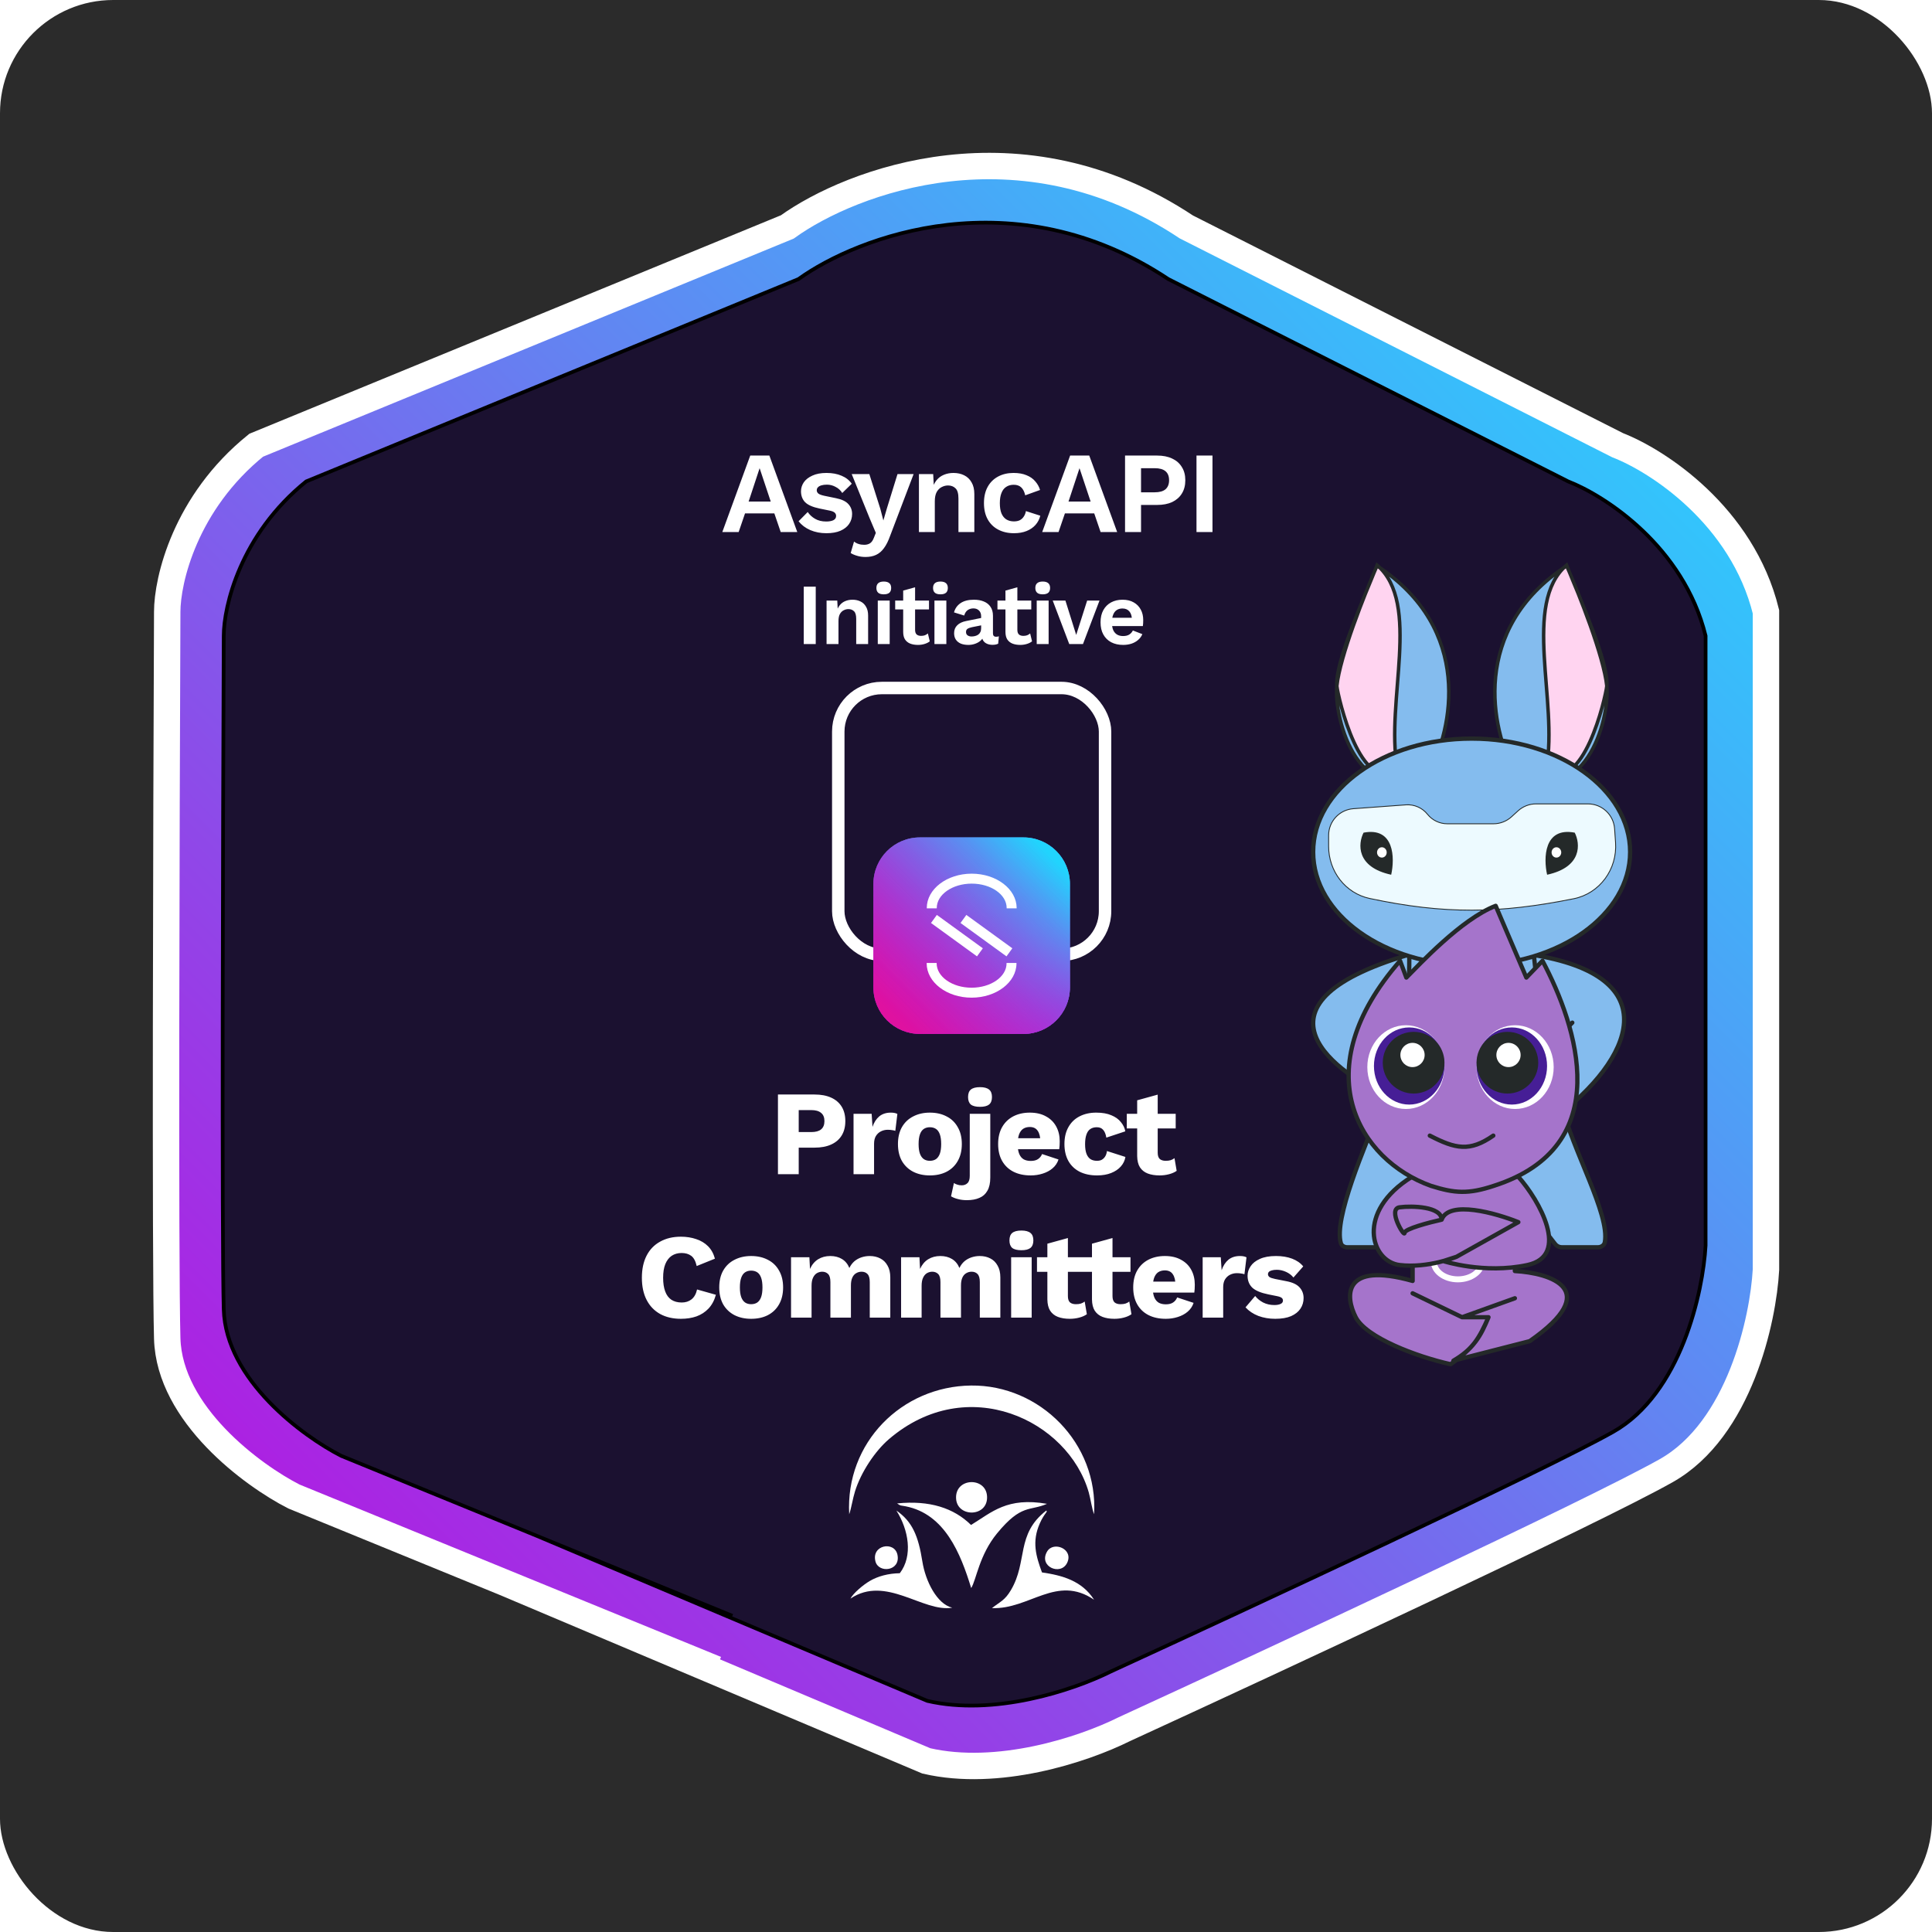 <svg width="512" height="512" viewBox="0 0 512 512" fill="none" xmlns="http://www.w3.org/2000/svg">
<rect width="512" height="512" rx="30" fill="#2B2B2B"/>
<path d="M314.388 60.139C270.376 30.909 225.554 47.96 208.645 60.139L67.893 117.991C49.031 133.215 44.316 153.768 44.316 162.141C44.077 217.963 43.744 334.63 44.316 354.725C44.887 374.821 66.941 391.009 77.896 396.592L133.825 419.466L245.482 466.652C264.403 471.034 286.81 463.803 297.955 458.249C337.727 439.98 422.131 400.702 441.564 389.741C460.998 378.779 467.286 349.651 468 336.457V162.141C461.713 136.565 439.183 122.051 428.704 117.991L314.388 60.139Z" fill="url(#paint0_linear_3847_498)"/>
<path d="M189.753 442.34L133.825 419.466M133.825 419.466L77.896 396.592C66.941 391.009 44.887 374.821 44.316 354.725C43.744 334.63 44.077 217.963 44.316 162.141C44.316 153.768 49.031 133.215 67.893 117.991L208.645 60.139C225.554 47.96 270.376 30.909 314.388 60.139L428.704 117.991C439.183 122.051 461.713 136.565 468 162.141V336.457C467.286 349.651 460.998 378.779 441.564 389.741C422.131 400.702 337.727 439.98 297.955 458.249C286.81 463.803 264.403 471.034 245.482 466.652L133.825 419.466Z" stroke="white" stroke-width="7"/>
<path d="M309.619 73.96C268.825 46.866 227.28 62.671 211.607 73.96L81.146 127.582C63.663 141.693 59.292 160.742 59.292 168.503C59.072 220.244 58.763 328.381 59.292 347.007C59.822 365.634 80.263 380.638 90.418 385.812L142.257 407.014L245.751 450.751C263.289 454.812 284.057 448.11 294.387 442.962C331.252 426.029 409.484 389.622 427.497 379.463C445.51 369.303 451.338 342.304 452 330.074V168.503C446.172 144.797 425.29 131.344 415.577 127.582L309.619 73.96Z" fill="#1B1130"/>
<path d="M194.097 428.216L142.257 407.014M142.257 407.014L90.418 385.812C80.263 380.638 59.822 365.634 59.292 347.007C58.763 328.381 59.072 220.244 59.292 168.503C59.292 160.742 63.663 141.693 81.146 127.582L211.607 73.96C227.28 62.671 268.825 46.866 309.619 73.96L415.577 127.582C425.29 131.344 446.172 144.797 452 168.503V330.074C451.338 342.304 445.51 369.303 427.497 379.463C409.484 389.622 331.252 426.029 294.387 442.962C284.057 448.11 263.289 454.812 245.751 450.751L142.257 407.014Z" stroke="black" stroke-width="0.983"/>
<path d="M211.29 141H206.898L205.209 136.055H197.439L195.75 141H191.419L198.821 120.729H203.889L211.29 141ZM198.391 132.922H204.257L201.309 124.077L198.391 132.922ZM218.998 141.307C217.442 141.307 216.019 141.031 214.729 140.478C213.46 139.925 212.426 139.147 211.627 138.144L214.054 135.687C214.545 136.424 215.2 137.028 216.019 137.499C216.838 137.97 217.811 138.205 218.937 138.205C219.736 138.205 220.37 138.092 220.841 137.867C221.333 137.622 221.578 137.243 221.578 136.731C221.578 136.403 221.466 136.127 221.241 135.902C221.015 135.656 220.565 135.461 219.889 135.318L217.186 134.765C215.405 134.397 214.136 133.844 213.378 133.107C212.641 132.349 212.272 131.377 212.272 130.189C212.272 129.349 212.518 128.561 213.009 127.824C213.521 127.087 214.279 126.493 215.282 126.043C216.285 125.572 217.534 125.336 219.029 125.336C220.565 125.336 221.896 125.582 223.022 126.073C224.169 126.544 225.069 127.251 225.725 128.193L223.206 130.65C222.756 129.933 222.162 129.39 221.425 129.022C220.708 128.633 219.951 128.438 219.152 128.438C218.579 128.438 218.087 128.5 217.678 128.623C217.268 128.745 216.961 128.919 216.756 129.145C216.552 129.349 216.449 129.616 216.449 129.943C216.449 130.271 216.593 130.558 216.879 130.803C217.166 131.028 217.688 131.223 218.446 131.387L221.578 132.032C223.094 132.339 224.179 132.861 224.834 133.598C225.489 134.315 225.817 135.185 225.817 136.209C225.817 137.192 225.551 138.072 225.018 138.85C224.506 139.608 223.739 140.212 222.715 140.662C221.711 141.092 220.473 141.307 218.998 141.307ZM242.116 125.643L235.912 141.952C235.421 143.344 234.868 144.45 234.254 145.269C233.66 146.088 232.964 146.682 232.165 147.05C231.387 147.419 230.455 147.603 229.37 147.603C228.572 147.603 227.834 147.501 227.159 147.296C226.504 147.112 225.93 146.866 225.439 146.559L226.33 143.518C226.719 143.826 227.128 144.041 227.558 144.163C227.988 144.307 228.479 144.378 229.032 144.378C229.606 144.378 230.097 144.256 230.507 144.01C230.937 143.764 231.295 143.273 231.581 142.536L232.104 141.215L230.414 137.222L225.715 125.643H230.384L233.301 134.857L234.1 137.929L235.052 134.673L237.847 125.643H242.116ZM243.526 141V125.643H247.303L247.549 130.25L247.027 129.759C247.273 128.756 247.662 127.926 248.194 127.271C248.727 126.616 249.372 126.135 250.129 125.828C250.907 125.5 251.757 125.336 252.678 125.336C253.743 125.336 254.685 125.541 255.504 125.951C256.343 126.36 256.999 126.985 257.47 127.824C257.961 128.643 258.207 129.677 258.207 130.926V141H253.999V132.124C253.999 130.813 253.743 129.913 253.231 129.421C252.719 128.909 252.054 128.653 251.235 128.653C250.661 128.653 250.098 128.797 249.546 129.083C249.013 129.349 248.573 129.79 248.225 130.404C247.897 131.018 247.733 131.837 247.733 132.861V141H243.526ZM268.592 125.336C269.964 125.336 271.121 125.541 272.063 125.951C273.025 126.34 273.793 126.882 274.366 127.578C274.96 128.254 275.38 129.012 275.625 129.851L271.694 131.264C271.489 130.343 271.141 129.646 270.65 129.175C270.158 128.705 269.493 128.469 268.653 128.469C267.875 128.469 267.21 128.653 266.657 129.022C266.104 129.37 265.685 129.913 265.398 130.65C265.111 131.366 264.968 132.267 264.968 133.352C264.968 134.438 265.111 135.339 265.398 136.055C265.705 136.772 266.135 137.304 266.688 137.652C267.261 138 267.927 138.174 268.684 138.174C269.298 138.174 269.821 138.072 270.251 137.867C270.681 137.642 271.029 137.325 271.295 136.915C271.581 136.506 271.776 136.014 271.878 135.441L275.687 136.669C275.462 137.591 275.042 138.4 274.428 139.096C273.813 139.792 273.025 140.335 272.063 140.724C271.1 141.113 269.984 141.307 268.715 141.307C267.138 141.307 265.746 140.99 264.538 140.355C263.33 139.72 262.398 138.809 261.743 137.622C261.088 136.434 260.76 135.001 260.76 133.322C260.76 131.643 261.088 130.209 261.743 129.022C262.398 127.834 263.32 126.923 264.507 126.288C265.695 125.654 267.056 125.336 268.592 125.336ZM296.063 141H291.671L289.982 136.055H282.212L280.523 141H276.192L283.594 120.729H288.662L296.063 141ZM283.164 132.922H289.03L286.082 124.077L283.164 132.922ZM306.656 120.729C308.213 120.729 309.543 120.996 310.649 121.528C311.755 122.04 312.604 122.787 313.198 123.77C313.813 124.732 314.12 125.899 314.12 127.271C314.12 128.643 313.813 129.82 313.198 130.803C312.604 131.766 311.755 132.513 310.649 133.045C309.543 133.557 308.213 133.813 306.656 133.813H302.387V141H298.149V120.729H306.656ZM306.011 130.465C307.281 130.465 308.233 130.199 308.868 129.667C309.502 129.114 309.82 128.315 309.82 127.271C309.82 126.207 309.502 125.408 308.868 124.876C308.233 124.343 307.281 124.077 306.011 124.077H302.387V130.465H306.011ZM321.321 120.729V141H317.083V120.729H321.321Z" fill="white"/>
<path d="M216.179 155.475V170.678H213.001V155.475H216.179ZM219.05 170.678V159.161H221.884L222.068 162.616L221.676 162.248C221.861 161.495 222.152 160.873 222.552 160.382C222.951 159.89 223.435 159.529 224.003 159.299C224.587 159.053 225.224 158.931 225.915 158.931C226.713 158.931 227.42 159.084 228.034 159.391C228.664 159.698 229.155 160.167 229.508 160.796C229.877 161.411 230.061 162.186 230.061 163.123V170.678H226.905V164.021C226.905 163.038 226.713 162.363 226.329 161.994C225.946 161.61 225.446 161.418 224.832 161.418C224.402 161.418 223.98 161.526 223.565 161.741C223.166 161.94 222.836 162.271 222.575 162.731C222.329 163.192 222.206 163.806 222.206 164.574V170.678H219.05ZM234.211 157.502C233.55 157.502 233.059 157.364 232.736 157.088C232.414 156.796 232.253 156.374 232.253 155.821C232.253 155.253 232.414 154.83 232.736 154.554C233.059 154.262 233.55 154.116 234.211 154.116C234.871 154.116 235.362 154.262 235.685 154.554C236.007 154.83 236.169 155.253 236.169 155.821C236.169 156.374 236.007 156.796 235.685 157.088C235.362 157.364 234.871 157.502 234.211 157.502ZM235.777 159.161V170.678H232.621V159.161H235.777ZM242.508 155.637V166.924C242.508 167.476 242.647 167.883 242.923 168.144C243.215 168.39 243.606 168.513 244.098 168.513C244.482 168.513 244.82 168.459 245.111 168.352C245.403 168.229 245.664 168.068 245.895 167.868L246.401 169.964C246.033 170.256 245.572 170.486 245.019 170.655C244.466 170.824 243.883 170.909 243.269 170.909C242.501 170.909 241.817 170.793 241.218 170.563C240.635 170.333 240.174 169.964 239.836 169.457C239.514 168.951 239.353 168.275 239.353 167.43V156.512L242.508 155.637ZM246.194 159.161V161.51H237.233V159.161H246.194ZM249.227 157.502C248.567 157.502 248.076 157.364 247.753 157.088C247.431 156.796 247.269 156.374 247.269 155.821C247.269 155.253 247.431 154.83 247.753 154.554C248.076 154.262 248.567 154.116 249.227 154.116C249.888 154.116 250.379 154.262 250.702 154.554C251.024 154.83 251.185 155.253 251.185 155.821C251.185 156.374 251.024 156.796 250.702 157.088C250.379 157.364 249.888 157.502 249.227 157.502ZM250.794 159.161V170.678H247.638V159.161H250.794ZM260.013 163.33C260.013 162.67 259.821 162.155 259.437 161.787C259.068 161.418 258.577 161.234 257.963 161.234C257.395 161.234 256.896 161.38 256.466 161.672C256.036 161.963 255.721 162.447 255.521 163.123L252.826 162.294C253.087 161.28 253.655 160.466 254.531 159.852C255.421 159.238 256.611 158.931 258.101 158.931C259.115 158.931 259.998 159.092 260.75 159.414C261.503 159.721 262.086 160.19 262.501 160.819C262.931 161.449 263.146 162.24 263.146 163.192V167.868C263.146 168.452 263.422 168.743 263.975 168.743C264.236 168.743 264.482 168.705 264.712 168.628L264.528 170.586C264.128 170.786 263.629 170.886 263.03 170.886C262.493 170.886 262.009 170.793 261.579 170.609C261.149 170.425 260.811 170.148 260.566 169.78C260.32 169.396 260.197 168.92 260.197 168.352V168.26L260.75 168.167C260.658 168.751 260.405 169.25 259.99 169.665C259.575 170.064 259.068 170.371 258.47 170.586C257.886 170.801 257.279 170.909 256.65 170.909C255.867 170.909 255.191 170.793 254.623 170.563C254.055 170.317 253.617 169.964 253.31 169.504C253.003 169.043 252.849 168.475 252.849 167.799C252.849 166.939 253.125 166.24 253.678 165.703C254.231 165.15 255.022 164.774 256.051 164.574L260.381 163.699L260.358 165.657L257.594 166.21C257.072 166.317 256.673 166.463 256.396 166.647C256.135 166.816 256.005 167.1 256.005 167.499C256.005 167.883 256.143 168.175 256.419 168.375C256.711 168.574 257.057 168.674 257.456 168.674C257.779 168.674 258.093 168.636 258.4 168.559C258.708 168.482 258.984 168.359 259.23 168.191C259.475 168.022 259.667 167.791 259.806 167.499C259.944 167.208 260.013 166.854 260.013 166.44V163.33ZM269.611 155.637V166.924C269.611 167.476 269.749 167.883 270.026 168.144C270.318 168.39 270.709 168.513 271.201 168.513C271.585 168.513 271.922 168.459 272.214 168.352C272.506 168.229 272.767 168.068 272.997 167.868L273.504 169.964C273.136 170.256 272.675 170.486 272.122 170.655C271.569 170.824 270.986 170.909 270.371 170.909C269.604 170.909 268.92 170.793 268.321 170.563C267.738 170.333 267.277 169.964 266.939 169.457C266.617 168.951 266.455 168.275 266.455 167.43V156.512L269.611 155.637ZM273.297 159.161V161.51H264.336V159.161H273.297ZM276.33 157.502C275.67 157.502 275.178 157.364 274.856 157.088C274.534 156.796 274.372 156.374 274.372 155.821C274.372 155.253 274.534 154.83 274.856 154.554C275.178 154.262 275.67 154.116 276.33 154.116C276.991 154.116 277.482 154.262 277.804 154.554C278.127 154.83 278.288 155.253 278.288 155.821C278.288 156.374 278.127 156.796 277.804 157.088C277.482 157.364 276.991 157.502 276.33 157.502ZM277.897 159.161V170.678H274.741V159.161H277.897ZM288.106 159.161H291.377L287.001 170.678H283.361L278.984 159.161H282.348L285.204 168.26L288.106 159.161ZM297.644 170.909C296.43 170.909 295.371 170.671 294.465 170.195C293.574 169.718 292.883 169.035 292.392 168.144C291.9 167.254 291.655 166.179 291.655 164.92C291.655 163.66 291.9 162.585 292.392 161.695C292.883 160.804 293.566 160.121 294.442 159.645C295.332 159.169 296.346 158.931 297.482 158.931C298.649 158.931 299.64 159.169 300.454 159.645C301.268 160.105 301.89 160.743 302.32 161.556C302.75 162.355 302.965 163.269 302.965 164.298C302.965 164.605 302.957 164.897 302.942 165.173C302.926 165.449 302.903 165.695 302.872 165.91H293.682V163.722H301.49L299.97 164.275C299.97 163.307 299.747 162.562 299.302 162.04C298.872 161.518 298.258 161.257 297.459 161.257C296.876 161.257 296.369 161.395 295.939 161.672C295.524 161.948 295.21 162.363 294.995 162.916C294.78 163.453 294.672 164.136 294.672 164.966C294.672 165.78 294.787 166.455 295.018 166.993C295.263 167.515 295.601 167.906 296.031 168.167C296.476 168.429 297.006 168.559 297.621 168.559C298.296 168.559 298.841 168.429 299.256 168.167C299.671 167.906 299.993 167.546 300.223 167.085L302.734 168.052C302.489 168.651 302.112 169.166 301.606 169.596C301.114 170.026 300.523 170.356 299.832 170.586C299.156 170.801 298.427 170.909 297.644 170.909Z" fill="white"/>
<rect x="222.15" y="182.328" width="70.7" height="70.7" rx="11.549" stroke="white" stroke-width="3.3"/>
<g filter="url(#filter0_d_3847_498)">
<path d="M271.221 191.641H243.779C236.977 191.641 231.463 197.155 231.463 203.958V231.399C231.463 238.201 236.977 243.715 243.779 243.715H271.221C278.023 243.715 283.537 238.201 283.537 231.399V203.958C283.537 197.155 278.023 191.641 271.221 191.641Z" fill="url(#paint1_linear_3847_498)"/>
<path d="M271.221 191.641H243.779C236.977 191.641 231.463 197.155 231.463 203.958V231.399C231.463 238.201 236.977 243.715 243.779 243.715H271.221C278.023 243.715 283.537 238.201 283.537 231.399V203.958C283.537 197.155 278.023 191.641 271.221 191.641Z" fill="url(#paint2_linear_3847_498)"/>
<path d="M271.221 191.641H243.779C236.977 191.641 231.463 197.155 231.463 203.958V231.399C231.463 238.201 236.977 243.715 243.779 243.715H271.221C278.023 243.715 283.537 238.201 283.537 231.399V203.958C283.537 197.155 278.023 191.641 271.221 191.641Z" fill="url(#paint3_linear_3847_498)"/>
<path d="M271.221 191.641H243.779C236.977 191.641 231.463 197.155 231.463 203.958V231.399C231.463 238.201 236.977 243.715 243.779 243.715H271.221C278.023 243.715 283.537 238.201 283.537 231.399V203.958C283.537 197.155 278.023 191.641 271.221 191.641Z" fill="url(#paint4_linear_3847_498)"/>
<path d="M248.276 212.178L246.726 214.314L258.83 223.1L258.914 223.16L260.464 221.024L248.359 212.239L248.276 212.178Z" fill="white"/>
<path d="M256.176 212.239L256.093 212.178L254.543 214.314L266.647 223.1L266.731 223.16L268.28 221.024L256.176 212.239Z" fill="white"/>
<path d="M257.506 201.247C250.944 201.247 245.606 205.326 245.606 210.338V210.441H248.252V210.338C248.252 206.781 252.41 203.885 257.514 203.885C262.617 203.885 266.776 206.781 266.776 210.338V210.441H269.422V210.338C269.407 205.326 264.069 201.247 257.506 201.247Z" fill="white"/>
<path d="M266.749 225.014C266.749 228.572 262.591 231.467 257.484 231.467C252.377 231.467 248.222 228.572 248.222 225.014V224.912H245.576V225.014C245.576 230.027 250.914 234.106 257.476 234.106C264.039 234.106 269.377 230.027 269.377 225.014V224.912H266.73L266.749 225.014Z" fill="white"/>
</g>
<path d="M215.861 290.058C217.589 290.058 219.061 290.336 220.277 290.89C221.493 291.445 222.421 292.245 223.061 293.29C223.701 294.336 224.021 295.605 224.021 297.098C224.021 298.592 223.701 299.861 223.061 300.906C222.421 301.952 221.493 302.752 220.277 303.306C219.061 303.861 217.589 304.138 215.861 304.138H211.669V311.178H206.165V290.058H215.861ZM214.997 300.01C216.149 300.01 217.013 299.776 217.589 299.306C218.186 298.816 218.485 298.08 218.485 297.098C218.485 296.117 218.186 295.392 217.589 294.922C217.013 294.432 216.149 294.186 214.997 294.186H211.669V300.01H214.997ZM226.196 311.178V295.178H230.996L231.22 298.634C231.625 297.44 232.222 296.512 233.012 295.85C233.822 295.189 234.846 294.858 236.084 294.858C236.489 294.858 236.83 294.89 237.108 294.954C237.406 295.018 237.641 295.104 237.812 295.21L237.268 299.69C237.054 299.605 236.777 299.541 236.436 299.498C236.116 299.434 235.721 299.402 235.252 299.402C234.612 299.402 234.014 299.541 233.46 299.818C232.905 300.096 232.457 300.512 232.116 301.066C231.796 301.6 231.636 302.282 231.636 303.114V311.178H226.196ZM246.414 294.858C248.1 294.858 249.572 295.189 250.83 295.85C252.11 296.49 253.102 297.44 253.806 298.698C254.532 299.936 254.894 301.429 254.894 303.178C254.894 304.928 254.532 306.432 253.806 307.69C253.102 308.928 252.11 309.877 250.83 310.538C249.572 311.178 248.1 311.498 246.414 311.498C244.772 311.498 243.31 311.178 242.03 310.538C240.75 309.877 239.748 308.928 239.022 307.69C238.318 306.432 237.966 304.928 237.966 303.178C237.966 301.429 238.318 299.936 239.022 298.698C239.748 297.44 240.75 296.49 242.03 295.85C243.31 295.189 244.772 294.858 246.414 294.858ZM246.414 298.73C245.796 298.73 245.262 298.88 244.814 299.178C244.366 299.477 244.025 299.957 243.79 300.618C243.556 301.28 243.438 302.133 243.438 303.178C243.438 304.224 243.556 305.077 243.79 305.738C244.025 306.378 244.366 306.858 244.814 307.178C245.262 307.477 245.796 307.626 246.414 307.626C247.054 307.626 247.598 307.477 248.046 307.178C248.494 306.858 248.836 306.378 249.07 305.738C249.305 305.077 249.422 304.224 249.422 303.178C249.422 302.133 249.305 301.28 249.07 300.618C248.836 299.957 248.494 299.477 248.046 299.178C247.598 298.88 247.054 298.73 246.414 298.73ZM259.714 293.322C258.605 293.322 257.794 293.12 257.282 292.714C256.792 292.288 256.546 291.626 256.546 290.73C256.546 289.813 256.792 289.152 257.282 288.746C257.794 288.32 258.605 288.106 259.714 288.106C260.802 288.106 261.602 288.32 262.114 288.746C262.626 289.152 262.882 289.813 262.882 290.73C262.882 291.626 262.626 292.288 262.114 292.714C261.602 293.12 260.802 293.322 259.714 293.322ZM262.434 295.178V312.074C262.434 313.525 262.178 314.688 261.666 315.562C261.176 316.437 260.472 317.066 259.554 317.45C258.637 317.856 257.528 318.058 256.226 318.058C255.373 318.058 254.594 317.962 253.89 317.77C253.186 317.6 252.568 317.354 252.034 317.034L252.802 313.514C253.037 313.685 253.325 313.824 253.666 313.93C254.008 314.058 254.402 314.122 254.85 314.122C255.49 314.122 256.002 313.93 256.386 313.546C256.792 313.184 256.994 312.533 256.994 311.594V295.178H262.434ZM273.155 311.498C271.384 311.498 269.848 311.168 268.547 310.506C267.267 309.845 266.275 308.896 265.571 307.658C264.867 306.421 264.515 304.928 264.515 303.178C264.515 301.429 264.867 299.936 265.571 298.698C266.275 297.461 267.256 296.512 268.515 295.85C269.795 295.189 271.256 294.858 272.899 294.858C274.584 294.858 276.014 295.189 277.187 295.85C278.382 296.49 279.288 297.386 279.907 298.538C280.526 299.669 280.835 300.97 280.835 302.442C280.835 302.826 280.824 303.21 280.803 303.594C280.782 303.978 280.75 304.298 280.707 304.554H268.035V301.642H278.307L275.715 302.634C275.715 301.354 275.48 300.373 275.011 299.69C274.563 299.008 273.859 298.666 272.899 298.666C272.216 298.666 271.63 298.826 271.139 299.146C270.67 299.466 270.307 299.968 270.051 300.65C269.816 301.333 269.699 302.208 269.699 303.274C269.699 304.32 269.838 305.173 270.115 305.834C270.392 306.474 270.787 306.944 271.299 307.242C271.811 307.52 272.43 307.658 273.155 307.658C273.966 307.658 274.606 307.498 275.075 307.178C275.566 306.858 275.928 306.41 276.163 305.834L280.515 307.274C280.216 308.192 279.694 308.97 278.947 309.61C278.222 310.229 277.347 310.698 276.323 311.018C275.32 311.338 274.264 311.498 273.155 311.498ZM290.502 294.858C292.124 294.858 293.468 295.093 294.534 295.562C295.622 296.01 296.465 296.618 297.062 297.386C297.681 298.133 298.065 298.944 298.214 299.818L293.19 301.482C293.041 300.565 292.764 299.882 292.358 299.434C291.974 298.965 291.409 298.73 290.662 298.73C289.98 298.73 289.404 298.89 288.934 299.21C288.486 299.509 288.145 300 287.91 300.682C287.676 301.344 287.558 302.197 287.558 303.242C287.558 304.288 287.686 305.141 287.942 305.802C288.198 306.442 288.561 306.912 289.03 307.21C289.5 307.488 290.054 307.626 290.694 307.626C291.228 307.626 291.665 307.53 292.006 307.338C292.369 307.125 292.668 306.826 292.902 306.442C293.137 306.058 293.286 305.589 293.35 305.034L298.246 306.602C298.097 307.541 297.692 308.384 297.03 309.13C296.39 309.856 295.537 310.432 294.47 310.858C293.404 311.285 292.156 311.498 290.726 311.498C288.977 311.498 287.452 311.178 286.15 310.538C284.849 309.877 283.846 308.928 283.142 307.69C282.438 306.432 282.086 304.928 282.086 303.178C282.086 301.429 282.438 299.936 283.142 298.698C283.846 297.44 284.828 296.49 286.086 295.85C287.366 295.189 288.838 294.858 290.502 294.858ZM306.803 290.09V305.482C306.803 306.25 306.984 306.805 307.347 307.146C307.731 307.466 308.253 307.626 308.915 307.626C309.427 307.626 309.864 307.573 310.227 307.466C310.611 307.338 310.952 307.157 311.251 306.922L311.827 310.282C311.293 310.666 310.621 310.965 309.811 311.178C309 311.392 308.168 311.498 307.315 311.498C306.099 311.498 305.043 311.328 304.147 310.986C303.272 310.645 302.589 310.101 302.099 309.354C301.629 308.608 301.384 307.616 301.363 306.378V291.594L306.803 290.09ZM311.571 295.178V299.05H298.611V295.178H311.571ZM189.72 343.13C189.314 344.602 188.664 345.818 187.768 346.778C186.872 347.717 185.805 348.41 184.568 348.858C183.33 349.285 181.965 349.498 180.472 349.498C178.338 349.498 176.493 349.072 174.936 348.218C173.378 347.344 172.184 346.096 171.352 344.474C170.52 342.853 170.104 340.901 170.104 338.618C170.104 336.336 170.52 334.384 171.352 332.762C172.184 331.141 173.378 329.904 174.936 329.05C176.493 328.176 178.328 327.738 180.44 327.738C181.912 327.738 183.266 327.952 184.504 328.378C185.741 328.784 186.786 329.413 187.64 330.266C188.493 331.12 189.101 332.218 189.464 333.562L184.632 335.514C184.333 334.192 183.842 333.285 183.16 332.794C182.498 332.304 181.656 332.058 180.632 332.058C179.629 332.058 178.754 332.304 178.008 332.794C177.282 333.285 176.717 334.021 176.312 335.002C175.928 335.962 175.736 337.168 175.736 338.618C175.736 340.048 175.917 341.253 176.28 342.234C176.642 343.216 177.186 343.952 177.912 344.442C178.658 344.933 179.576 345.178 180.664 345.178C181.688 345.178 182.552 344.901 183.256 344.346C183.981 343.77 184.472 342.896 184.728 341.722L189.72 343.13ZM199.053 332.858C200.738 332.858 202.21 333.189 203.469 333.85C204.749 334.49 205.741 335.44 206.445 336.698C207.17 337.936 207.533 339.429 207.533 341.178C207.533 342.928 207.17 344.432 206.445 345.69C205.741 346.928 204.749 347.877 203.469 348.538C202.21 349.178 200.738 349.498 199.053 349.498C197.41 349.498 195.949 349.178 194.669 348.538C193.389 347.877 192.386 346.928 191.661 345.69C190.957 344.432 190.605 342.928 190.605 341.178C190.605 339.429 190.957 337.936 191.661 336.698C192.386 335.44 193.389 334.49 194.669 333.85C195.949 333.189 197.41 332.858 199.053 332.858ZM199.053 336.73C198.434 336.73 197.901 336.88 197.453 337.178C197.005 337.477 196.664 337.957 196.429 338.618C196.194 339.28 196.077 340.133 196.077 341.178C196.077 342.224 196.194 343.077 196.429 343.738C196.664 344.378 197.005 344.858 197.453 345.178C197.901 345.477 198.434 345.626 199.053 345.626C199.693 345.626 200.237 345.477 200.685 345.178C201.133 344.858 201.474 344.378 201.709 343.738C201.944 343.077 202.061 342.224 202.061 341.178C202.061 340.133 201.944 339.28 201.709 338.618C201.474 337.957 201.133 337.477 200.685 337.178C200.237 336.88 199.693 336.73 199.053 336.73ZM209.633 349.178V333.178H214.497L214.657 336.282C215.169 335.152 215.884 334.298 216.801 333.722C217.74 333.146 218.817 332.858 220.033 332.858C221.228 332.858 222.263 333.125 223.137 333.658C224.012 334.192 224.663 334.981 225.089 336.026C225.431 335.322 225.868 334.736 226.401 334.266C226.956 333.797 227.585 333.445 228.289 333.21C228.993 332.976 229.719 332.858 230.465 332.858C231.532 332.858 232.471 333.072 233.281 333.498C234.092 333.904 234.732 334.533 235.201 335.386C235.692 336.218 235.937 337.264 235.937 338.522V349.178H230.497V339.77C230.497 338.746 230.295 338.032 229.889 337.626C229.505 337.221 228.983 337.018 228.321 337.018C227.788 337.018 227.297 337.157 226.849 337.434C226.423 337.69 226.092 338.085 225.857 338.618C225.623 339.152 225.505 339.824 225.505 340.634V349.178H220.065V339.77C220.065 338.746 219.863 338.032 219.457 337.626C219.052 337.221 218.529 337.018 217.889 337.018C217.399 337.018 216.929 337.146 216.481 337.402C216.055 337.658 215.713 338.064 215.457 338.618C215.201 339.152 215.073 339.856 215.073 340.73V349.178H209.633ZM238.798 349.178V333.178H243.662L243.822 336.282C244.334 335.152 245.049 334.298 245.966 333.722C246.905 333.146 247.982 332.858 249.198 332.858C250.393 332.858 251.428 333.125 252.302 333.658C253.177 334.192 253.828 334.981 254.254 336.026C254.596 335.322 255.033 334.736 255.566 334.266C256.121 333.797 256.75 333.445 257.454 333.21C258.158 332.976 258.884 332.858 259.63 332.858C260.697 332.858 261.636 333.072 262.446 333.498C263.257 333.904 263.897 334.533 264.366 335.386C264.857 336.218 265.102 337.264 265.102 338.522V349.178H259.662V339.77C259.662 338.746 259.46 338.032 259.054 337.626C258.67 337.221 258.148 337.018 257.486 337.018C256.953 337.018 256.462 337.157 256.014 337.434C255.588 337.69 255.257 338.085 255.022 338.618C254.788 339.152 254.67 339.824 254.67 340.634V349.178H249.23V339.77C249.23 338.746 249.028 338.032 248.622 337.626C248.217 337.221 247.694 337.018 247.054 337.018C246.564 337.018 246.094 337.146 245.646 337.402C245.22 337.658 244.878 338.064 244.622 338.618C244.366 339.152 244.238 339.856 244.238 340.73V349.178H238.798ZM270.683 331.322C269.574 331.322 268.763 331.12 268.251 330.714C267.761 330.288 267.515 329.626 267.515 328.73C267.515 327.813 267.761 327.152 268.251 326.746C268.763 326.32 269.574 326.106 270.683 326.106C271.771 326.106 272.571 326.32 273.083 326.746C273.595 327.152 273.851 327.813 273.851 328.73C273.851 329.626 273.595 330.288 273.083 330.714C272.571 331.12 271.771 331.322 270.683 331.322ZM273.403 333.178V349.178H267.963V333.178H273.403ZM283.004 328.09V343.482C283.004 344.25 283.185 344.805 283.548 345.146C283.932 345.466 284.454 345.626 285.116 345.626C285.628 345.626 286.065 345.573 286.428 345.466C286.812 345.338 287.153 345.157 287.452 344.922L288.028 348.282C287.494 348.666 286.822 348.965 286.012 349.178C285.201 349.392 284.369 349.498 283.516 349.498C282.3 349.498 281.244 349.328 280.348 348.986C279.473 348.645 278.79 348.101 278.3 347.354C277.83 346.608 277.585 345.616 277.564 344.378V329.594L283.004 328.09ZM287.772 333.178V337.05H274.812V333.178H287.772ZM294.825 328.09V343.482C294.825 344.25 295.006 344.805 295.369 345.146C295.753 345.466 296.276 345.626 296.937 345.626C297.449 345.626 297.886 345.573 298.249 345.466C298.633 345.338 298.974 345.157 299.273 344.922L299.849 348.282C299.316 348.666 298.644 348.965 297.833 349.178C297.022 349.392 296.19 349.498 295.337 349.498C294.121 349.498 293.065 349.328 292.169 348.986C291.294 348.645 290.612 348.101 290.121 347.354C289.652 346.608 289.406 345.616 289.385 344.378V329.594L294.825 328.09ZM299.593 333.178V337.05H286.633V333.178H299.593ZM308.954 349.498C307.183 349.498 305.647 349.168 304.346 348.506C303.066 347.845 302.074 346.896 301.37 345.658C300.666 344.421 300.314 342.928 300.314 341.178C300.314 339.429 300.666 337.936 301.37 336.698C302.074 335.461 303.055 334.512 304.314 333.85C305.594 333.189 307.055 332.858 308.698 332.858C310.383 332.858 311.812 333.189 312.986 333.85C314.18 334.49 315.087 335.386 315.706 336.538C316.324 337.669 316.634 338.97 316.634 340.442C316.634 340.826 316.623 341.21 316.602 341.594C316.58 341.978 316.548 342.298 316.506 342.554H303.834V339.642H314.106L311.514 340.634C311.514 339.354 311.279 338.373 310.81 337.69C310.362 337.008 309.658 336.666 308.698 336.666C308.015 336.666 307.428 336.826 306.938 337.146C306.468 337.466 306.106 337.968 305.85 338.65C305.615 339.333 305.498 340.208 305.498 341.274C305.498 342.32 305.636 343.173 305.914 343.834C306.191 344.474 306.586 344.944 307.098 345.242C307.61 345.52 308.228 345.658 308.954 345.658C309.764 345.658 310.404 345.498 310.874 345.178C311.364 344.858 311.727 344.41 311.962 343.834L316.314 345.274C316.015 346.192 315.492 346.97 314.746 347.61C314.02 348.229 313.146 348.698 312.122 349.018C311.119 349.338 310.063 349.498 308.954 349.498ZM318.717 349.178V333.178H323.517L323.741 336.634C324.146 335.44 324.744 334.512 325.533 333.85C326.344 333.189 327.368 332.858 328.605 332.858C329.01 332.858 329.352 332.89 329.629 332.954C329.928 333.018 330.162 333.104 330.333 333.21L329.789 337.69C329.576 337.605 329.298 337.541 328.957 337.498C328.637 337.434 328.242 337.402 327.773 337.402C327.133 337.402 326.536 337.541 325.981 337.818C325.426 338.096 324.978 338.512 324.637 339.066C324.317 339.6 324.157 340.282 324.157 341.114V349.178H318.717ZM337.946 349.498C336.346 349.498 334.852 349.242 333.466 348.73C332.1 348.197 330.97 347.44 330.074 346.458L332.634 343.45C333.167 344.133 333.871 344.709 334.746 345.178C335.642 345.626 336.634 345.85 337.722 345.85C338.383 345.85 338.927 345.754 339.354 345.562C339.78 345.37 339.994 345.072 339.994 344.666C339.994 344.368 339.887 344.133 339.674 343.962C339.46 343.77 339.034 343.61 338.394 343.482L336.154 343.034C334.148 342.629 332.719 342.032 331.866 341.242C331.034 340.432 330.618 339.376 330.618 338.074C330.618 337.2 330.884 336.368 331.418 335.578C331.951 334.768 332.772 334.117 333.882 333.626C334.991 333.114 336.41 332.858 338.138 332.858C339.759 332.858 341.188 333.093 342.426 333.562C343.663 334.032 344.644 334.714 345.37 335.61L342.778 338.554C342.266 337.914 341.604 337.413 340.794 337.05C339.983 336.688 339.172 336.506 338.362 336.506C337.85 336.506 337.412 336.56 337.05 336.666C336.708 336.752 336.452 336.88 336.282 337.05C336.111 337.221 336.026 337.434 336.026 337.69C336.026 337.968 336.154 338.213 336.41 338.426C336.687 338.618 337.188 338.789 337.914 338.938L340.826 339.514C342.468 339.813 343.652 340.357 344.378 341.146C345.103 341.936 345.466 342.885 345.466 343.994C345.466 345.04 345.188 345.978 344.634 346.81C344.079 347.642 343.247 348.304 342.138 348.794C341.028 349.264 339.631 349.498 337.946 349.498Z" fill="white"/>
<path fill-rule="evenodd" clip-rule="evenodd" d="M225.049 401.3C225.608 399.692 225.984 397.155 226.589 395.215C228.173 390.142 231.9 384.54 235.578 381.391C256.374 363.583 283.06 376.394 288.529 395.489C289.053 397.321 289.353 399.84 289.944 401.285C291.071 382.481 275.546 366.975 257.342 367.18C238.985 367.388 224.012 382.3 225.049 401.3Z" fill="white"/>
<path fill-rule="evenodd" clip-rule="evenodd" d="M237.742 398.422C238.823 399.161 238.447 398.881 240.012 399.189C250.367 401.233 254.559 411.648 257.378 420.854C258.756 418.617 259.496 412.118 264.238 406.349C270.729 398.452 272.881 400.547 277.465 398.529C266.881 396.697 262.917 400.723 257.335 404.133C252.762 399.63 246.349 397.55 237.742 398.422Z" fill="white"/>
<path fill-rule="evenodd" clip-rule="evenodd" d="M262.873 426.166C272.823 426.555 279.995 417.194 289.939 423.944C286.706 418.866 281.429 417.481 276.133 416.705C274.541 412.362 273.406 408.562 275.57 403.689C276.78 400.963 277.747 400.666 277.282 400.311C269.149 406.599 272.42 413.77 267.899 421.402C266.299 424.105 265.175 424.381 262.873 426.166Z" fill="white"/>
<path fill-rule="evenodd" clip-rule="evenodd" d="M237.557 400.321C240.776 405.41 242 412.295 238.454 416.919C235.397 416.973 232.661 417.712 230.527 418.96C228.697 420.029 226.137 422.212 225.375 423.647C234.782 417.324 244.596 427.373 252.351 426.058C248.327 425.111 245.265 419.059 244.435 413.802C243.38 407.136 241.815 403.24 237.557 400.321Z" fill="white"/>
<path fill-rule="evenodd" clip-rule="evenodd" d="M253.382 397.253C253.776 402.226 261.907 402.066 261.576 396.509C261.264 391.271 252.933 391.574 253.382 397.253Z" fill="white"/>
<path fill-rule="evenodd" clip-rule="evenodd" d="M232.005 413.794C232.84 417.019 238.747 416.38 237.831 412.016C237.051 408.307 230.87 409.413 232.005 413.794Z" fill="white"/>
<path fill-rule="evenodd" clip-rule="evenodd" d="M282.807 414.162C284.58 410.478 279.171 408.336 277.501 411.155C275.129 415.161 281.104 417.7 282.807 414.162Z" fill="white"/>
<path d="M415.188 149.949C389.511 166.782 395.261 193.346 401.345 204.524C419.75 215.406 426.706 190.725 425.816 181.794C425.041 174.012 418.408 157.321 415.188 149.949Z" fill="#84BCEE"/>
<path d="M415.155 149.775C403.327 159.98 412.993 185.881 409.806 203.528C419.4 211.237 425.551 184.72 425.816 181.794C426.365 175.74 418.92 159.206 415.155 149.775Z" fill="#FFD4F0"/>
<path d="M425.816 181.794C426.706 190.725 419.75 215.406 401.345 204.524C395.261 193.346 389.511 166.782 415.188 149.949C418.408 157.321 425.041 174.012 425.816 181.794ZM425.816 181.794C425.551 184.72 419.4 211.237 409.806 203.528C412.993 185.881 403.327 159.98 415.155 149.775C418.92 159.206 426.365 175.74 425.816 181.794Z" stroke="#242929" stroke-width="0.922"/>
<path d="M364.913 149.949C390.59 166.782 384.841 193.346 378.756 204.524C360.351 215.406 353.396 190.725 354.285 181.794C355.06 174.012 361.693 157.321 364.913 149.949Z" fill="#84BCEE"/>
<path d="M364.947 149.775C376.774 159.98 367.108 185.881 370.295 203.528C360.702 211.237 354.55 184.72 354.285 181.794C353.736 175.74 361.181 159.206 364.947 149.775Z" fill="#FFD4F0"/>
<path d="M354.285 181.794C353.396 190.725 360.351 215.406 378.756 204.524C384.841 193.346 390.59 166.782 364.913 149.949C361.693 157.321 355.06 174.012 354.285 181.794ZM354.285 181.794C354.55 184.72 360.702 211.237 370.295 203.528C367.108 185.881 376.774 159.98 364.947 149.775C361.181 159.206 353.736 175.74 354.285 181.794Z" stroke="#242929" stroke-width="0.922"/>
<path d="M394.689 250.073H384.744L383.55 254.149C382.293 253.58 376.944 251.93 373.452 252.962C327.681 266.481 355.006 284.938 368.213 290.715H403.044L363.41 270.497L402.826 284.853L407.287 280.505L416.674 271.013L409.459 278.337L411.981 296.285C432.609 280.915 442.542 258.635 405.65 252.962C401.37 252.303 394.689 254.149 394.689 254.149V250.073Z" fill="#84BCEE" stroke="#242929" stroke-width="1.138" stroke-linejoin="round"/>
<path d="M366.299 292.44C372.232 277.845 373.481 266.121 373.481 253.6H406.544C407.643 265.325 409.692 275.796 413.727 292.44C416.777 305.02 426.639 321.726 425.303 329.173C425.148 330.038 424.318 330.543 423.439 330.543H413.91C413.206 330.543 412.541 330.217 412.11 329.66L394.458 306.865C393.596 305.752 392.267 305.1 390.859 305.1H389.076C387.72 305.1 386.434 305.705 385.569 306.749L366.547 329.719C366.115 330.241 365.472 330.543 364.794 330.543H357.05C356.289 330.543 355.548 330.167 355.336 329.437C353.46 322.984 361.379 304.541 366.299 292.44Z" fill="#84BCEE" stroke="#242929" stroke-width="1.138" stroke-linejoin="round"/>
<ellipse cx="390.001" cy="225.784" rx="42" ry="30.049" fill="#84BCEE" stroke="#242929" stroke-width="1.138"/>
<path d="M352.099 221.375C352.099 217.665 354.962 214.584 358.662 214.313L372.576 213.294C374.78 213.133 376.923 214.067 378.305 215.793C379.578 217.383 381.505 218.309 383.543 218.309H395.795C397.562 218.309 399.264 217.649 400.568 216.458L402.29 214.887C403.595 213.697 405.297 213.037 407.063 213.037H420.821C424.541 213.037 427.627 215.916 427.884 219.628L428.138 223.287C428.626 230.338 423.969 236.781 417.039 238.174C397.386 242.125 382.818 242.33 362.979 238.103C356.531 236.729 352.099 230.897 352.099 224.305V221.375Z" fill="#EDFAFF" stroke="#242929" stroke-width="0.228"/>
<path d="M409.999 231.813C409.023 227.444 409.121 219.098 417.322 220.663C418.786 223.532 419.372 229.779 409.999 231.813Z" fill="#242929"/>
<ellipse cx="412.467" cy="225.902" rx="1.281" ry="1.369" fill="white"/>
<path d="M368.679 231.813C369.656 227.444 369.558 219.098 361.357 220.663C359.893 223.532 359.307 229.779 368.679 231.813Z" fill="#242929"/>
<ellipse cx="1.281" cy="1.369" rx="1.281" ry="1.369" transform="matrix(-1 0 0 1 367.491 224.532)" fill="white"/>
<path d="M384.221 275.872L383.288 277.165L390.577 282.482L390.627 282.518L391.56 281.226L384.271 275.907L384.221 275.872Z" fill="white"/>
<path d="M388.985 275.907L388.937 275.872L388.001 277.165L395.29 282.482L395.34 282.518L396.274 281.226L388.985 275.907Z" fill="white"/>
<path d="M389.785 269.255C385.833 269.255 382.619 271.724 382.619 274.758V274.819H384.213V274.758C384.213 272.605 386.717 270.852 389.792 270.852C392.868 270.852 395.369 272.605 395.369 274.758V274.819H396.963V274.758C396.951 271.724 393.737 269.255 389.785 269.255Z" fill="white"/>
<path d="M395.349 283.634C395.349 285.787 392.845 287.539 389.772 287.539C386.699 287.539 384.195 285.787 384.195 283.634V283.572H382.601V283.634C382.601 286.668 385.816 289.125 389.767 289.125C393.719 289.125 396.934 286.656 396.934 283.634V283.572H395.34L395.349 283.634Z" fill="white"/>
<path d="M385.985 360.385C385.496 360.757 384.973 361.14 384.413 361.535C375.307 359.496 362.049 354.469 359.281 349.079C356.513 343.688 355.653 334.218 374.36 339.463V328.099H401.459V336.841C410.929 337.351 424.973 341.78 405.393 355.416L385.985 360.385Z" fill="#A574CB"/>
<path d="M374.36 342.741L387.472 349.079M387.472 349.079H394.465M387.472 349.079L401.459 344.052M394.465 349.079C392.34 354.162 390.867 356.977 384.413 361.535C375.307 359.496 362.049 354.469 359.281 349.079C356.513 343.688 355.653 334.218 374.36 339.463V328.099H401.459V336.841C410.929 337.351 424.973 341.78 405.393 355.416L385.173 360.593C390.289 357.587 391.978 354.72 394.465 349.079Z" stroke="#242929" stroke-width="1.138" stroke-linecap="round" stroke-linejoin="round"/>
<path d="M380.812 326.575L379.878 327.868L387.168 333.184L387.218 333.221L388.151 331.928L380.862 326.611L380.812 326.575Z" fill="white"/>
<path d="M385.575 326.611L385.525 326.575L384.592 327.868L391.881 333.184L391.931 333.221L392.864 331.928L385.575 326.611Z" fill="white"/>
<path d="M386.374 319.958C382.425 319.958 379.208 322.427 379.208 325.462V325.524H380.802V325.462C380.802 323.307 383.306 321.555 386.379 321.555C389.452 321.555 391.958 323.307 391.958 325.462V325.524H393.552V325.462C393.543 322.427 390.326 319.958 386.374 319.958Z" fill="white"/>
<path d="M391.94 334.341C391.94 336.496 389.436 338.249 386.361 338.249C383.285 338.249 380.784 336.496 380.784 334.341V334.279H379.19V334.341C379.19 337.375 382.407 339.832 386.356 339.832C390.306 339.832 393.525 337.363 393.525 334.341V334.279H391.931L391.94 334.341Z" fill="white"/>
<path d="M374.186 311.863H402.377C407.913 318.055 416.26 332.779 404.781 335.246C393.302 337.714 382.489 334.195 382.489 334.195C379.597 334.97 375.271 335.769 370.908 335.246C363.31 334.337 359.15 321.129 374.186 311.863Z" fill="#A574CB"/>
<path d="M385.987 333.061L382.489 334.195C382.489 334.195 393.302 337.714 404.781 335.246C416.26 332.779 407.913 318.055 402.377 311.863H374.186C359.15 321.129 363.31 334.337 370.908 335.246C378.505 336.155 385.987 333.061 385.987 333.061ZM385.987 333.061L402.377 323.883C396.404 321.479 383.976 317.982 382.053 323.227M382.053 323.227C378.775 323.955 372.219 325.675 372.219 326.723C372.219 328.035 367.63 320.386 370.908 319.949C374.186 319.512 382.053 319.73 382.053 323.227Z" stroke="#242929" stroke-width="1.138" stroke-linejoin="round"/>
<path d="M371.035 254.626C345.623 283.65 360.078 307.439 379.23 314.268C385.542 316.27 389.164 316.479 395.848 314.268C428.598 303.796 417.899 271.813 408.775 254.626L404.498 259.065L396.368 240.057C387.263 243.585 376.108 255.65 372.693 259.065L371.035 254.626Z" fill="#A574CB" stroke="#242929" stroke-width="1.138" stroke-linejoin="round"/>
<ellipse cx="401.519" cy="282.795" rx="10.223" ry="11.099" fill="white"/>
<ellipse cx="400.643" cy="282.503" rx="9.346" ry="10.223" fill="#461E96"/>
<ellipse cx="399.474" cy="281.627" rx="8.178" ry="8.178" fill="#242929"/>
<ellipse cx="399.767" cy="279.581" rx="3.213" ry="3.213" fill="white"/>
<ellipse cx="10.223" cy="11.099" rx="10.223" ry="11.099" transform="matrix(-1 0 0 1 382.801 271.696)" fill="white"/>
<ellipse cx="9.346" cy="10.223" rx="9.346" ry="10.223" transform="matrix(-1 0 0 1 382.801 272.281)" fill="#461E96"/>
<ellipse cx="8.178" cy="8.178" rx="8.178" ry="8.178" transform="matrix(-1 0 0 1 382.801 273.449)" fill="#242929"/>
<ellipse cx="3.213" cy="3.213" rx="3.213" ry="3.213" transform="matrix(-1 0 0 1 377.543 276.369)" fill="white"/>
<path d="M378.913 300.952C385.725 304.47 389.467 305.311 395.74 300.952" stroke="#242929" stroke-width="1.138" stroke-linecap="round"/>
<defs>
<filter id="filter0_d_3847_498" x="201.178" y="191.641" width="112.644" height="112.644" filterUnits="userSpaceOnUse" color-interpolation-filters="sRGB">
<feFlood flood-opacity="0" result="BackgroundImageFix"/>
<feColorMatrix in="SourceAlpha" type="matrix" values="0 0 0 0 0 0 0 0 0 0 0 0 0 0 0 0 0 0 127 0" result="hardAlpha"/>
<feOffset dy="30.285"/>
<feGaussianBlur stdDeviation="15.143"/>
<feComposite in2="hardAlpha" operator="out"/>
<feColorMatrix type="matrix" values="0 0 0 0 0 0 0 0 0 0 0 0 0 0 0 0 0 0 0.25 0"/>
<feBlend mode="normal" in2="BackgroundImageFix" result="effect1_dropShadow_3847_498"/>
<feBlend mode="normal" in="SourceGraphic" in2="effect1_dropShadow_3847_498" result="shape"/>
</filter>
<linearGradient id="paint0_linear_3847_498" x1="428.324" y1="83.645" x2="93.126" y2="418.874" gradientUnits="userSpaceOnUse">
<stop stop-color="#2DCCFD"/>
<stop offset="1" stop-color="#AD20E2"/>
</linearGradient>
<linearGradient id="paint1_linear_3847_498" x1="278.664" y1="196.51" x2="237.496" y2="237.682" gradientUnits="userSpaceOnUse">
<stop stop-color="#2DCCFD"/>
<stop offset="1" stop-color="#AD20E2"/>
</linearGradient>
<linearGradient id="paint2_linear_3847_498" x1="278.664" y1="238.842" x2="237.493" y2="197.671" gradientUnits="userSpaceOnUse">
<stop stop-color="#A829E2"/>
<stop offset="0.05" stop-color="#A829E2" stop-opacity="0.84"/>
<stop offset="0.11" stop-color="#A829E2" stop-opacity="0.67"/>
<stop offset="0.18" stop-color="#A829E2" stop-opacity="0.51"/>
<stop offset="0.25" stop-color="#A829E2" stop-opacity="0.38"/>
<stop offset="0.33" stop-color="#A829E2" stop-opacity="0.28"/>
<stop offset="0.43" stop-color="#A829E2" stop-opacity="0.2"/>
<stop offset="0.54" stop-color="#A829E2" stop-opacity="0.14"/>
<stop offset="0.68" stop-color="#A829E2" stop-opacity="0.11"/>
<stop offset="1" stop-color="#A829E2" stop-opacity="0.1"/>
</linearGradient>
<linearGradient id="paint3_linear_3847_498" x1="236.336" y1="238.842" x2="277.504" y2="197.671" gradientUnits="userSpaceOnUse">
<stop stop-color="#E50E99"/>
<stop offset="1" stop-color="#A829E2" stop-opacity="0.1"/>
</linearGradient>
<linearGradient id="paint4_linear_3847_498" x1="278.664" y1="196.514" x2="237.493" y2="237.682" gradientUnits="userSpaceOnUse">
<stop stop-color="#21D4FD"/>
<stop offset="0.03" stop-color="#27CDFC" stop-opacity="0.96"/>
<stop offset="0.23" stop-color="#4E9CF4" stop-opacity="0.7"/>
<stop offset="0.43" stop-color="#6E73EE" stop-opacity="0.49"/>
<stop offset="0.61" stop-color="#8753E9" stop-opacity="0.32"/>
<stop offset="0.77" stop-color="#993CE5" stop-opacity="0.2"/>
<stop offset="0.9" stop-color="#A42EE3" stop-opacity="0.13"/>
<stop offset="1" stop-color="#A829E2" stop-opacity="0.1"/>
</linearGradient>
</defs>
</svg>
